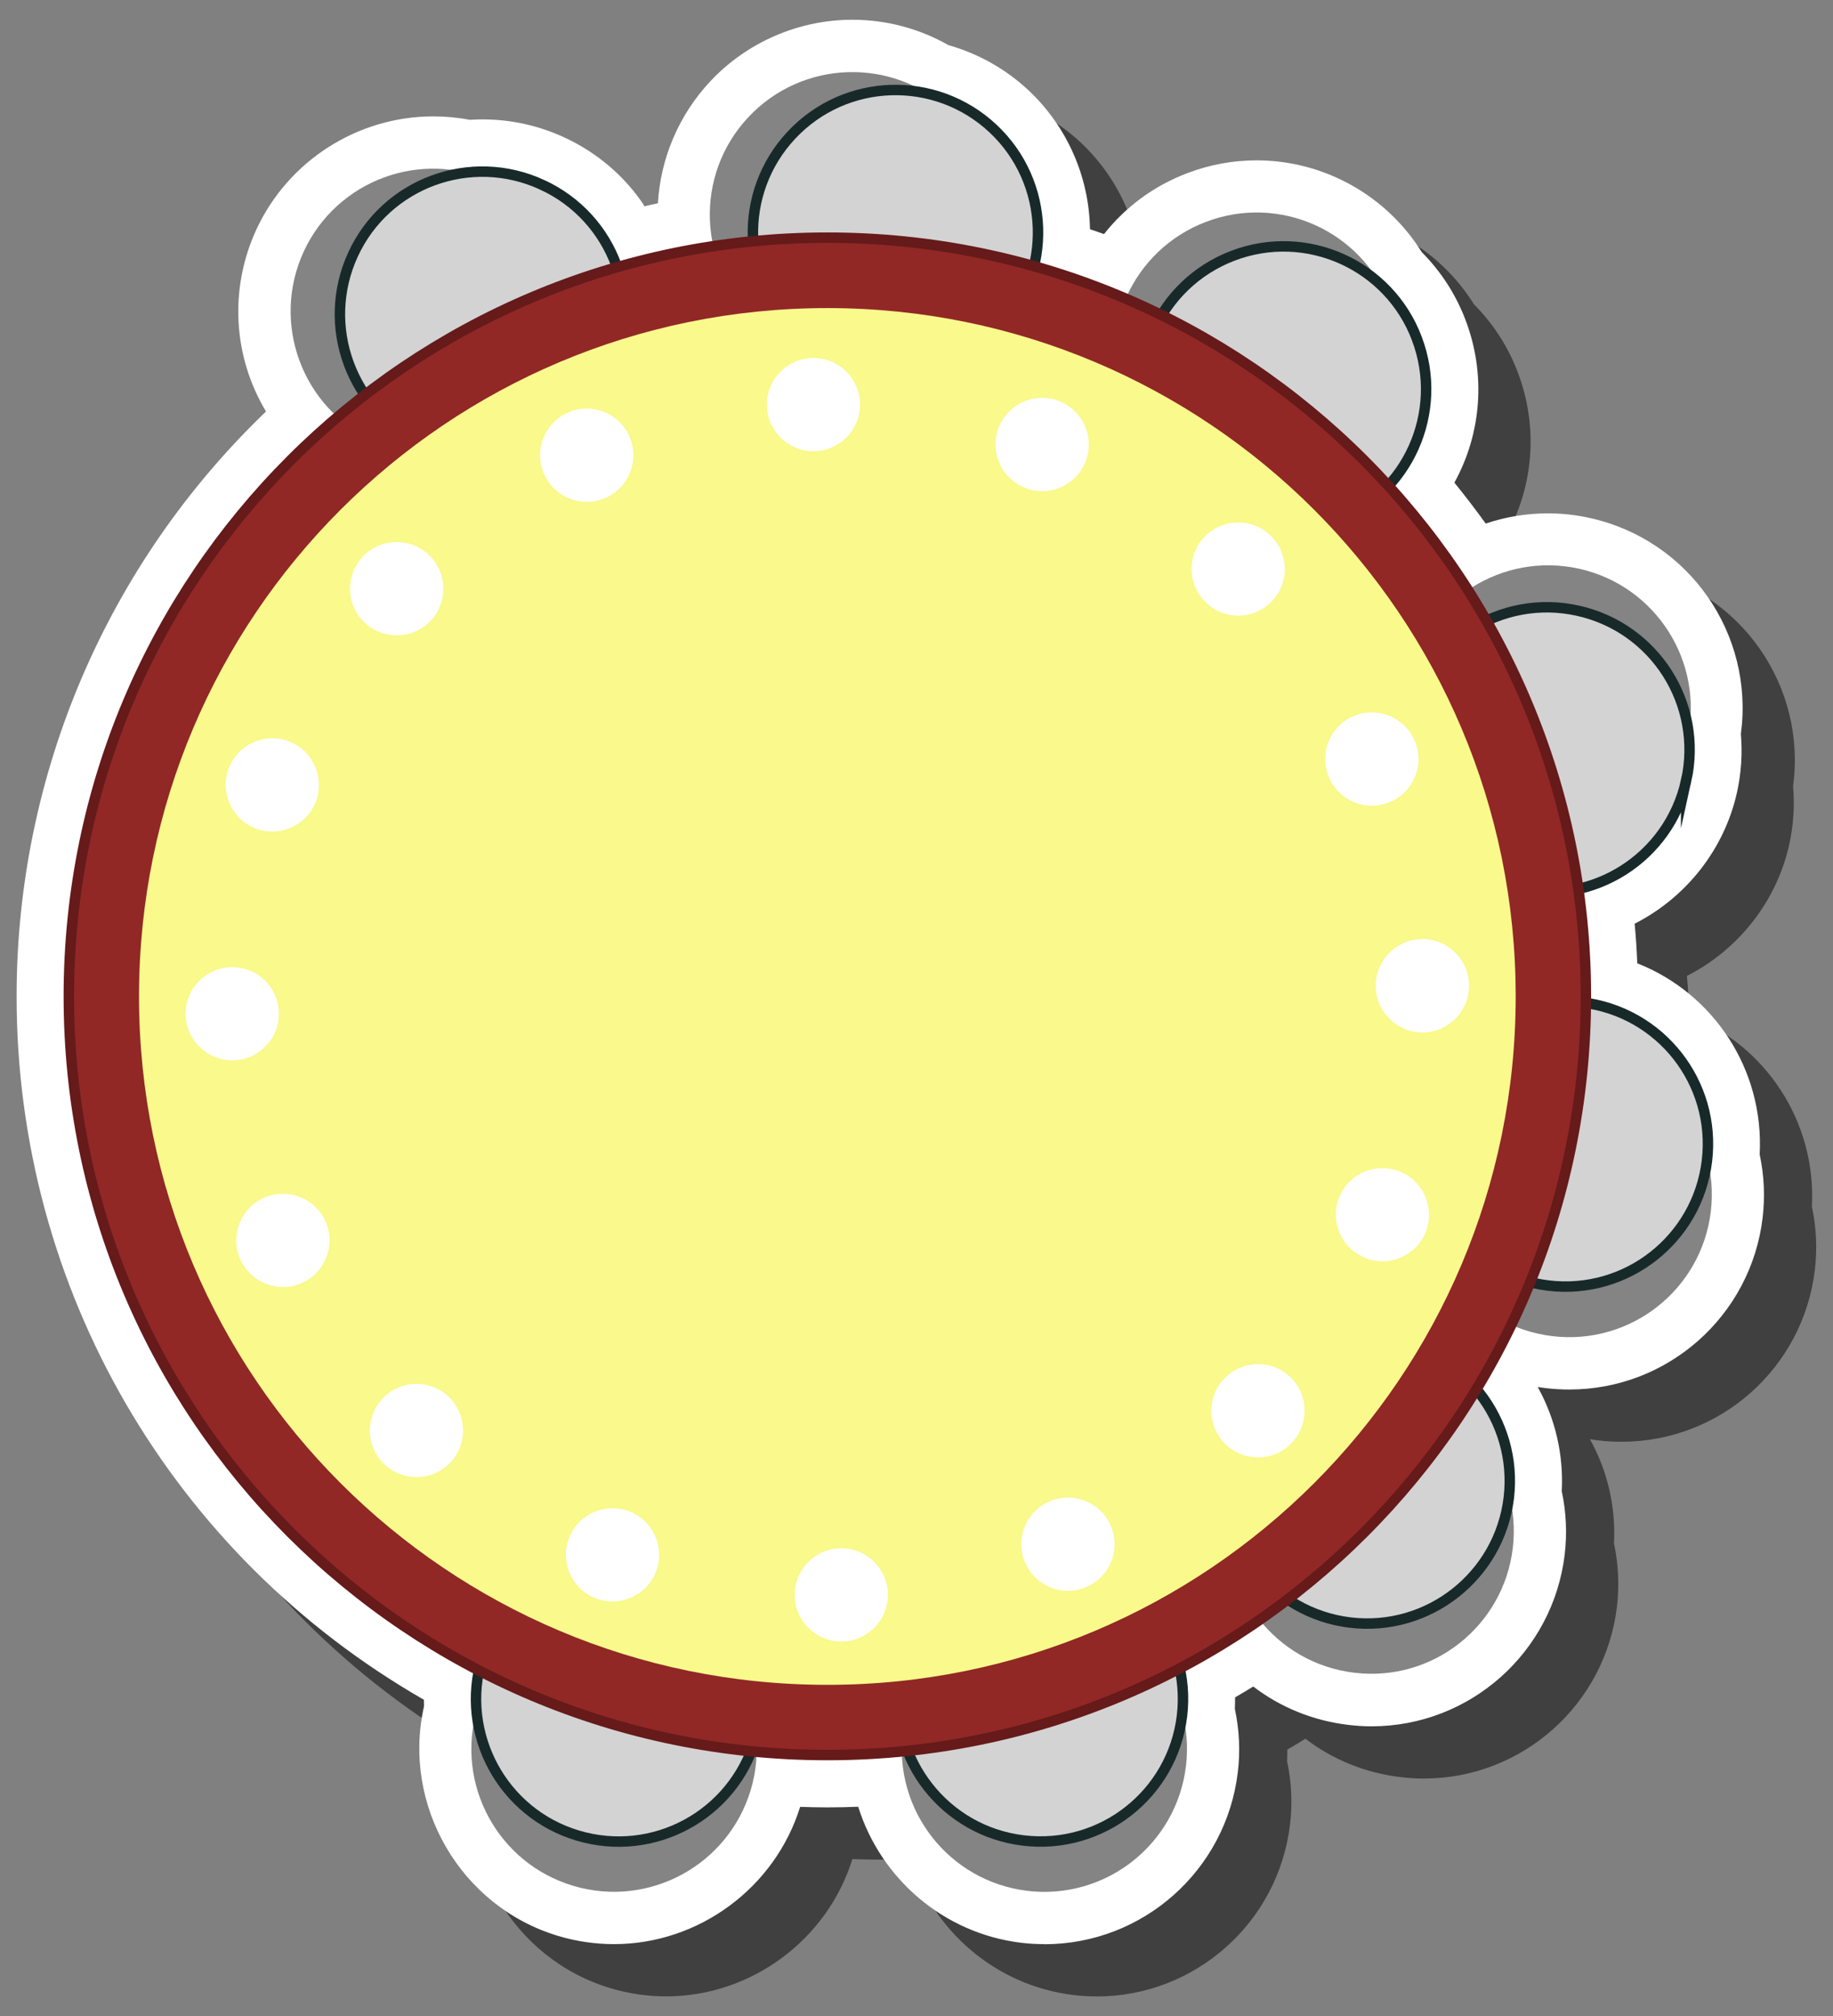<?xml version="1.0" encoding="UTF-8"?><svg id="a" xmlns="http://www.w3.org/2000/svg" viewBox="0 0 175.5 193"><rect x="0" y="0" width="175.5" height="193" fill="#808080" stroke="none"/><defs><style>.b{fill:#912826;stroke:#661a1a;}.b,.c{stroke-miterlimit:10;}.d{fill:#fff;}.e{fill:#848484;}.f{opacity:.5;}.c{fill:#d3d3d3;stroke:#18292a;}.g{fill:#f9f98c;}</style></defs><path class="f" d="M104.99,191.1c-.74,0-1.48-.04-2.22-.13-7.44-.9-13.46-6.16-15.6-13.02-1,.04-1.99,.06-2.97,.06-.86,0-1.72-.02-2.59-.05-2.41,7.75-9.71,13.14-17.82,13.14-1.8,0-3.59-.26-5.33-.78-9.38-2.8-15-12.54-12.86-22,0-.2-.01-.41-.01-.61C21.45,153.86,6.59,128.37,6.59,100.38c0-21.23,8.65-41.38,23.88-55.99-3.12-5.19-3.57-11.67-.93-17.41,3.04-6.58,9.69-10.84,16.95-10.84,1.18,0,2.35,.11,3.51,.33,.41-.03,.81-.04,1.21-.04,2.71,0,5.33,.58,7.79,1.71,3.19,1.47,5.84,3.74,7.72,6.6,.42-.1,.85-.19,1.27-.28,.25-4.3,1.99-8.44,5.01-11.67,3.51-3.75,8.47-5.9,13.61-5.9,3.24,0,6.4,.84,9.2,2.43,2.86,.81,5.49,2.29,7.66,4.32,3.72,3.49,5.81,8.31,5.89,13.3,.45,.15,.9,.31,1.34,.47,2.06-2.61,4.79-4.63,7.99-5.84,2.13-.81,4.35-1.22,6.62-1.22,6.44,0,12.43,3.35,15.82,8.79,1.85,1.86,3.26,4.05,4.19,6.5,1.97,5.19,1.53,10.84-1.07,15.56,1.03,1.27,2.03,2.57,3,3.92,1.91-.65,3.92-.98,5.96-.98,1.35,0,2.71,.15,4.04,.45,9.5,2.12,15.71,11.11,14.43,20.67,.16,1.89,.03,3.76-.37,5.58-1.22,5.49-4.89,10.08-9.8,12.58,.12,1.27,.2,2.53,.25,3.79,7.32,2.89,12.15,10.18,11.72,18.3,.43,2.01,.52,4.04,.28,6.07-1.12,9.37-9.07,16.43-18.5,16.43h0c-.74,0-1.49-.04-2.23-.13-.26-.03-.51-.07-.76-.11l-.02,.04c1.67,3.02,2.46,6.44,2.28,9.94,.43,2.01,.52,4.04,.28,6.07-1.13,9.37-9.08,16.43-18.49,16.43-.75,0-1.5-.05-2.25-.14-3.35-.4-6.46-1.67-9.08-3.67-.57,.35-1.15,.7-1.74,1.04,0,.37,0,.73-.02,1.1,.43,2.01,.53,4.06,.28,6.09-1.13,9.38-9.09,16.44-18.52,16.44Z"/><path class="d" d="M99.99,186.1c-.74,0-1.48-.04-2.22-.13-7.44-.9-13.46-6.16-15.6-13.02-1,.04-1.99,.06-2.97,.06-.86,0-1.72-.02-2.59-.05-2.41,7.75-9.71,13.14-17.82,13.14-1.8,0-3.59-.26-5.33-.78-9.38-2.8-15-12.54-12.86-22,0-.2-.01-.41-.01-.61C16.45,148.86,1.59,123.37,1.59,95.38c0-21.23,8.65-41.38,23.88-55.99-3.12-5.19-3.57-11.67-.93-17.41,3.04-6.58,9.69-10.84,16.95-10.84,1.18,0,2.35,.11,3.51,.33,.41-.03,.81-.04,1.21-.04,2.71,0,5.33,.58,7.79,1.71,3.19,1.47,5.84,3.74,7.72,6.6,.42-.1,.85-.19,1.27-.28,.25-4.3,1.99-8.44,5.01-11.67,3.51-3.75,8.47-5.9,13.61-5.9,3.24,0,6.4,.84,9.2,2.43,2.86,.81,5.49,2.29,7.66,4.32,3.72,3.49,5.81,8.31,5.89,13.3,.45,.15,.9,.31,1.34,.47,2.06-2.61,4.79-4.63,7.99-5.84,2.13-.81,4.35-1.22,6.62-1.22,6.44,0,12.43,3.35,15.82,8.79,1.85,1.86,3.26,4.05,4.19,6.5,1.97,5.19,1.53,10.84-1.07,15.56,1.03,1.27,2.03,2.57,3,3.92,1.91-.65,3.92-.98,5.96-.98,1.35,0,2.71,.15,4.04,.45,9.5,2.12,15.71,11.11,14.43,20.67,.16,1.89,.03,3.76-.37,5.58-1.22,5.49-4.89,10.08-9.8,12.58,.12,1.27,.2,2.53,.25,3.79,7.32,2.89,12.15,10.18,11.72,18.3,.43,2.01,.52,4.04,.28,6.07-1.12,9.37-9.07,16.43-18.5,16.43h0c-.74,0-1.49-.04-2.23-.13-.26-.03-.51-.07-.76-.11l-.02,.04c1.67,3.02,2.46,6.44,2.28,9.94,.43,2.01,.52,4.04,.28,6.07-1.13,9.37-9.08,16.43-18.49,16.43-.75,0-1.5-.05-2.25-.14-3.35-.4-6.46-1.67-9.08-3.67-.57,.35-1.15,.7-1.74,1.04,0,.37,0,.73-.02,1.1,.43,2.01,.53,4.06,.28,6.09-1.13,9.38-9.09,16.44-18.52,16.44Z"/><g><g><path class="e" d="M47.2,17.4c6.85,3.16,9.84,11.27,6.67,18.11-3.15,6.85-11.26,9.84-18.11,6.69-6.85-3.17-9.83-11.28-6.68-18.12,3.16-6.84,11.27-9.84,18.11-6.67Z"/><path class="c" d="M51.91,17.69c6.85,3.15,9.84,11.26,6.69,18.11-3.16,6.85-11.28,9.84-18.12,6.68-6.85-3.16-9.83-11.28-6.68-18.12,3.15-6.85,11.27-9.83,18.11-6.67Z"/></g><g><path class="e" d="M90.95,10.58c5.5,5.15,5.79,13.79,.63,19.3-5.15,5.5-13.79,5.79-19.3,.63-5.5-5.15-5.79-13.79-.63-19.29,5.15-5.5,13.79-5.79,19.29-.63Z"/><path class="c" d="M95.06,12.29c5.51,5.15,5.79,13.79,.64,19.3-5.15,5.5-13.79,5.79-19.3,.63-5.5-5.15-5.78-13.79-.62-19.29,5.15-5.5,13.79-5.78,19.29-.63Z"/></g><g><path class="e" d="M133.08,29.15c2.68,7.05-.86,14.93-7.91,17.62-7.04,2.68-14.94-.86-17.62-7.91-2.68-7.05,.86-14.94,7.91-17.62,7.04-2.69,14.93,.85,17.61,7.91Z"/><path class="c" d="M135.65,32.4c2.68,7.05-.86,14.93-7.9,17.61-7.05,2.69-14.94-.86-17.62-7.91-2.68-7.05,.86-14.93,7.91-17.62,7.05-2.68,14.93,.86,17.61,7.91Z"/></g><g><path class="e" d="M161.55,70.74c-1.64,7.36-8.94,12-16.29,10.36-7.36-1.64-12-8.94-10.36-16.3,1.64-7.36,8.93-11.99,16.29-10.36,7.36,1.64,12,8.93,10.37,16.29Z"/><path class="c" d="M161.44,74.74c-1.64,7.36-8.93,12-16.29,10.36-7.37-1.63-11.99-8.93-10.36-16.28,1.64-7.36,8.93-12,16.29-10.36,7.37,1.64,12,8.92,10.36,16.29Z"/></g><g><path class="e" d="M136.7,112.72c.89-7.5,7.69-12.83,15.17-11.94,7.49,.9,12.83,7.7,11.93,15.19-.89,7.48-7.69,12.83-15.17,11.93-7.5-.9-12.84-7.69-11.93-15.17Z"/><path class="c" d="M136.32,107.88c.89-7.48,7.69-12.83,15.18-11.92,7.49,.89,12.83,7.69,11.93,15.17s-7.69,12.83-15.18,11.93c-7.49-.89-12.83-7.69-11.93-15.18Z"/></g><g><path class="e" d="M117.73,144.95c.89-7.49,7.68-12.83,15.18-11.93,7.49,.89,12.83,7.7,11.93,15.18-.9,7.49-7.7,12.83-15.17,11.92-7.5-.89-12.84-7.69-11.93-15.17Z"/><path class="c" d="M117.35,140.13c.89-7.48,7.69-12.83,15.18-11.92,7.48,.9,12.82,7.69,11.93,15.17-.9,7.48-7.7,12.83-15.18,11.94-7.49-.9-12.83-7.69-11.93-15.19Z"/></g><g><path class="e" d="M86.43,165.82c.9-7.48,7.69-12.83,15.19-11.94,7.48,.9,12.83,7.69,11.93,15.18-.91,7.5-7.7,12.83-15.18,11.94-7.49-.9-12.83-7.7-11.93-15.18Z"/><path class="c" d="M86.05,161c.9-7.48,7.69-12.83,15.18-11.93,7.49,.9,12.83,7.69,11.94,15.18-.9,7.49-7.69,12.83-15.18,11.93-7.49-.89-12.83-7.69-11.94-15.18Z"/></g><path class="e" d="M45.7,163.54c2.16-7.23,9.77-11.33,16.99-9.19,7.23,2.16,11.34,9.76,9.19,16.99-2.17,7.22-9.77,11.33-16.99,9.18-7.23-2.15-11.34-9.76-9.19-16.98Z"/><path class="c" d="M46.15,158.72c2.16-7.21,9.76-11.33,16.98-9.18,7.23,2.16,11.34,9.76,9.18,17-2.16,7.23-9.76,11.33-16.99,9.17-7.22-2.15-11.33-9.76-9.17-16.99Z"/><g><path class="b" d="M79.21,168c-40.11,0-72.62-32.51-72.62-72.62S39.11,22.75,79.21,22.75s72.63,32.52,72.63,72.63-32.52,72.62-72.63,72.62Z"/><path class="g" d="M79.21,161.28c-36.39,0-65.9-29.5-65.9-65.9S42.82,29.49,79.21,29.49s65.91,29.49,65.91,65.89-29.51,65.9-65.91,65.9Z"/><g><path class="d" d="M136.19,98.83c-2.47,0-4.47-2.01-4.47-4.47s2-4.47,4.47-4.47,4.46,2.01,4.46,4.47-2,4.47-4.46,4.47Z"/><path class="d" d="M133.05,76.78c-2.28,.94-4.89-.13-5.83-2.42-.94-2.27,.14-4.89,2.41-5.82,2.28-.95,4.89,.13,5.84,2.42,.94,2.27-.14,4.89-2.42,5.83Z"/><path class="d" d="M121.71,57.62c-1.75,1.75-4.57,1.75-6.31,0-1.75-1.75-1.75-4.57,0-6.3,1.74-1.74,4.57-1.74,6.3,0,1.75,1.74,1.75,4.56,.01,6.3Z"/><path class="d" d="M103.9,44.26c-.94,2.28-3.55,3.36-5.83,2.41-2.27-.94-3.36-3.55-2.42-5.83,.95-2.28,3.56-3.36,5.84-2.41,2.27,.94,3.35,3.55,2.41,5.83Z"/><path class="d" d="M82.34,38.73c0,2.47-1.99,4.46-4.46,4.46s-4.46-2.01-4.46-4.46,1.99-4.46,4.46-4.46,4.46,1.99,4.46,4.46Z"/><path class="d" d="M60.3,41.87c.94,2.28-.14,4.88-2.41,5.83-2.28,.94-4.89-.14-5.84-2.42-.95-2.28,.14-4.88,2.42-5.83,2.28-.94,4.89,.14,5.83,2.42Z"/><path class="d" d="M41.14,53.2c1.74,1.75,1.75,4.57,0,6.32-1.74,1.73-4.57,1.73-6.31,0-1.75-1.75-1.75-4.57,0-6.32,1.74-1.75,4.57-1.75,6.31,0Z"/><path class="d" d="M27.78,71.01c2.27,.95,3.35,3.55,2.42,5.83-.95,2.27-3.57,3.36-5.84,2.42-2.27-.95-3.36-3.56-2.41-5.84,.94-2.27,3.55-3.35,5.83-2.41Z"/><path class="d" d="M22.24,92.58c2.47,0,4.46,1.99,4.46,4.46s-2.01,4.46-4.46,4.46-4.46-2-4.47-4.46c.01-2.47,2.01-4.46,4.47-4.46Z"/><path class="d" d="M25.38,114.61c2.27-.94,4.89,.14,5.83,2.42,.94,2.27-.14,4.89-2.42,5.83-2.27,.94-4.88-.14-5.83-2.42-.94-2.27,.15-4.89,2.42-5.83Z"/><path class="d" d="M36.72,133.78c1.74-1.75,4.57-1.75,6.31,0,1.74,1.74,1.74,4.58,0,6.31-1.75,1.74-4.57,1.74-6.31,0-1.75-1.74-1.74-4.57,0-6.31Z"/><path class="d" d="M54.52,147.13c.95-2.27,3.56-3.35,5.83-2.42,2.28,.95,3.36,3.56,2.42,5.83-.94,2.28-3.55,3.36-5.83,2.42-2.28-.95-3.36-3.55-2.42-5.83Z"/><path class="d" d="M76.09,152.67c0-2.47,2-4.46,4.46-4.46s4.46,1.99,4.46,4.46-1.99,4.46-4.46,4.46-4.46-2-4.46-4.46Z"/><path class="d" d="M98.13,149.52c-.95-2.27,.14-4.89,2.41-5.82,2.28-.95,4.89,.13,5.83,2.4,.95,2.29-.13,4.9-2.42,5.84-2.27,.95-4.88-.14-5.82-2.42Z"/><path class="d" d="M117.29,138.2c-1.75-1.76-1.75-4.57,0-6.31,1.75-1.75,4.58-1.75,6.31-.01,1.75,1.75,1.74,4.57,0,6.32-1.74,1.74-4.56,1.74-6.31,0Z"/><path class="d" d="M130.66,120.39c-2.28-.95-3.37-3.55-2.42-5.83,.94-2.27,3.55-3.34,5.82-2.4,2.28,.94,3.36,3.55,2.42,5.83-.94,2.27-3.55,3.35-5.82,2.41Z"/></g></g></g></svg>